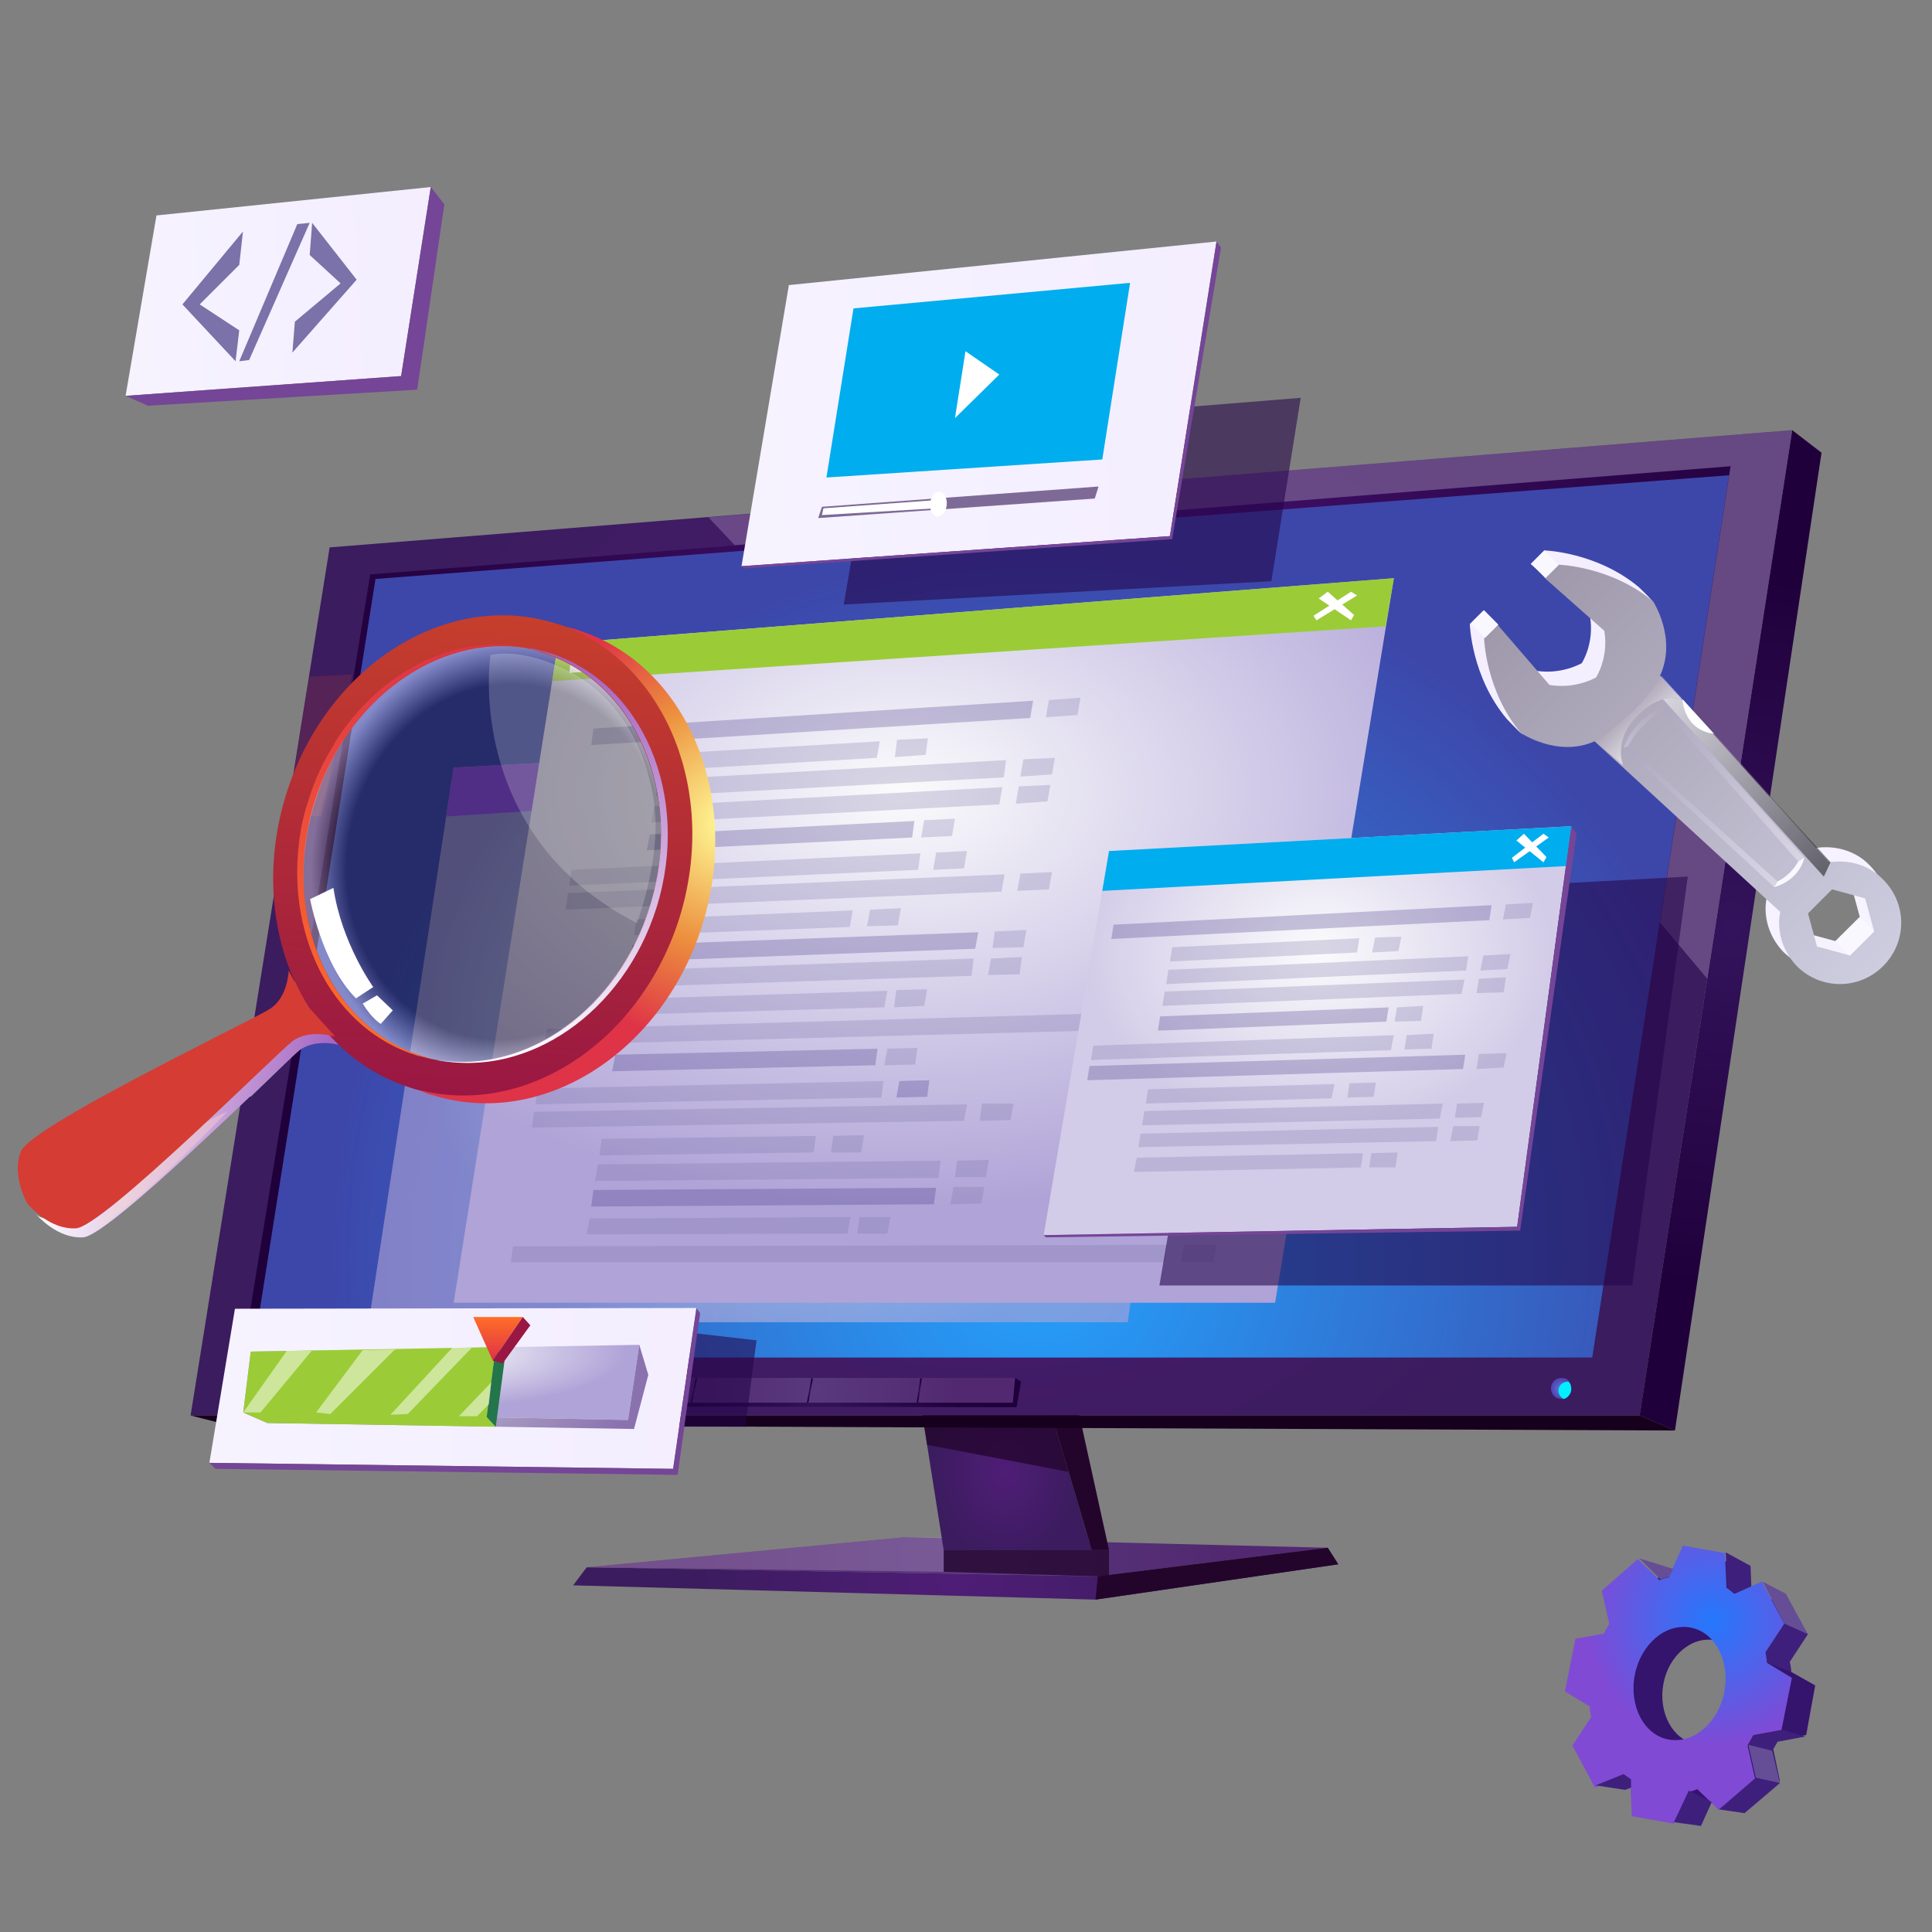 <svg width="400" height="400" viewBox="0 0 400 400" fill="none" xmlns="http://www.w3.org/2000/svg">
<rect x="0" y="0" width="400" height="400" fill="#808080" stroke="none"/>
<path fill-rule="evenodd" clip-rule="evenodd" d="M187.289 318.267L121.467 324.491L227.28 326.358L274.896 320.445L187.289 318.267Z" fill="url(#paint0_radial_492_1747)"/>
<path fill-rule="evenodd" clip-rule="evenodd" d="M121.466 324.492L118.665 328.226L226.812 331.183L277.073 323.869L274.895 320.446L227.279 326.359L121.466 324.492Z" fill="url(#paint1_radial_492_1747)"/>
<path fill-rule="evenodd" clip-rule="evenodd" d="M227.278 326.359L226.812 331.183L277.073 323.869L274.894 320.446L227.278 326.359Z" fill="#23052C"/>
<path fill-rule="evenodd" clip-rule="evenodd" d="M190.245 288.391L195.38 320.913H226.035L216.387 288.391H190.245Z" fill="url(#paint2_radial_492_1747)"/>
<path fill-rule="evenodd" clip-rule="evenodd" d="M216.387 288.391H222.455L229.613 320.913H226.034L216.387 288.391Z" fill="#23052C"/>
<path opacity="0.76" fill-rule="evenodd" clip-rule="evenodd" d="M191.957 299.128L221.211 304.729L216.387 288.391H190.245L191.957 299.128Z" fill="#23052C"/>
<path opacity="0.76" fill-rule="evenodd" clip-rule="evenodd" d="M195.381 320.913V325.425L227.28 326.359H229.615V320.913H195.381Z" fill="#23052C"/>
<path opacity="0.39" fill-rule="evenodd" clip-rule="evenodd" d="M194.914 318.267L195.38 320.912V325.425L121.467 324.491L187.289 318.267H194.914Z" fill="#AB8FBC"/>
<path fill-rule="evenodd" clip-rule="evenodd" d="M39.461 293.059L68.248 113.332L371.06 89.057L339.472 293.059H39.461Z" fill="url(#paint3_radial_492_1747)"/>
<path fill-rule="evenodd" clip-rule="evenodd" d="M371.059 89.057L377.128 93.726L346.784 296.171L339.471 293.059L371.059 89.057Z" fill="url(#paint4_radial_492_1747)"/>
<path fill-rule="evenodd" clip-rule="evenodd" d="M39.461 293.059L46.775 294.926L346.786 296.171L339.472 293.059H39.461Z" fill="#16001D"/>
<path fill-rule="evenodd" clip-rule="evenodd" d="M50.198 281.077H329.669L358.301 96.526L76.651 118.934L50.198 281.077Z" fill="url(#paint5_radial_492_1747)"/>
<path fill-rule="evenodd" clip-rule="evenodd" d="M52.222 281.077L77.741 119.868L357.99 98.394L329.67 281.077H52.222Z" fill="url(#paint6_radial_492_1747)"/>
<path fill-rule="evenodd" clip-rule="evenodd" d="M128.002 290.414L128.936 285.279H210.163L211.408 286.057L210.474 291.347L129.247 291.192L128.002 290.414Z" fill="url(#paint7_radial_492_1747)"/>
<path fill-rule="evenodd" clip-rule="evenodd" d="M210.163 285.279L209.696 290.414H128.002L128.936 285.279H210.163Z" fill="url(#paint8_radial_492_1747)"/>
<path d="M143.252 290.414H142.94L144.03 285.279L144.341 285.434L143.252 290.414Z" fill="url(#paint9_radial_492_1747)"/>
<path d="M167.37 290.414H167.059L167.992 285.279L168.303 285.434L167.37 290.414Z" fill="url(#paint10_radial_492_1747)"/>
<path d="M190.089 290.414H189.777L190.555 285.279L190.867 285.434L190.089 290.414Z" fill="url(#paint11_radial_492_1747)"/>
<path opacity="0.39" fill-rule="evenodd" clip-rule="evenodd" d="M196.469 103.062L199.581 109.131L358.301 96.526L343.673 190.98L353.477 202.651L371.06 89.057L196.469 103.062Z" fill="#AB8FBC"/>
<path opacity="0.39" fill-rule="evenodd" clip-rule="evenodd" d="M175.151 104.774L180.908 110.687L152.121 112.866L146.675 107.108L175.151 104.774Z" fill="#AB8FBC"/>
<path fill-rule="evenodd" clip-rule="evenodd" d="M325.312 287.613C325.312 288.546 324.534 289.48 323.756 289.636C323.6 289.636 323.444 289.636 323.289 289.636C322.044 289.636 321.11 288.702 321.11 287.457C321.11 286.212 322.044 285.279 323.289 285.279C323.756 285.279 324.378 285.434 324.689 285.745C325.156 286.368 325.312 286.99 325.312 287.613Z" fill="url(#paint12_radial_492_1747)"/>
<path fill-rule="evenodd" clip-rule="evenodd" d="M325.312 287.613C325.312 288.546 324.534 289.48 323.756 289.636C323.134 289.324 322.667 288.702 322.667 287.924C322.667 286.835 323.601 286.057 324.534 286.057H324.69C325.157 286.368 325.312 286.99 325.312 287.613Z" fill="#00F0FF"/>
<path opacity="0.3" fill-rule="evenodd" clip-rule="evenodd" d="M64.048 140.096L59.38 168.728L66.538 169.039L72.918 139.63L64.048 140.096Z" fill="#943345"/>
<path opacity="0.61" fill-rule="evenodd" clip-rule="evenodd" d="M93.925 158.925L76.342 273.763H233.505L249.533 150.522L93.925 158.925Z" fill="url(#paint13_radial_492_1747)"/>
<path fill-rule="evenodd" clip-rule="evenodd" d="M93.925 158.925L92.369 169.04L248.443 158.925L249.533 150.522L93.925 158.925Z" fill="url(#paint14_radial_492_1747)"/>
<path fill-rule="evenodd" clip-rule="evenodd" d="M115.553 133.25L93.924 269.717H264.003L288.589 119.712L115.553 133.25Z" fill="url(#paint15_radial_492_1747)"/>
<path fill-rule="evenodd" clip-rule="evenodd" d="M115.553 133.25L114.309 141.03L286.877 129.671L288.589 119.712L115.553 133.25Z" fill="#9BCC37"/>
<path fill-rule="evenodd" clip-rule="evenodd" d="M273.028 123.913L274.896 122.512L280.342 127.336L279.719 128.426L273.028 123.913Z" fill="white"/>
<path fill-rule="evenodd" clip-rule="evenodd" d="M279.719 122.512L280.964 123.29L272.561 128.426L271.938 127.492L279.719 122.512Z" fill="white"/>
<path fill-rule="evenodd" clip-rule="evenodd" d="M118.354 134.805L117.887 139.318L122.399 139.007L123.177 134.339L118.354 134.805Z" fill="white"/>
<g opacity="0.27">
<path fill-rule="evenodd" clip-rule="evenodd" d="M213.277 148.655L122.402 154.257L122.869 150.833L213.9 145.076L213.277 148.655Z" fill="#3D3181"/>
<path fill-rule="evenodd" clip-rule="evenodd" d="M190.091 180.088L117.889 183.355L118.355 180.088L190.557 176.664L190.091 180.088Z" fill="#7A72A8"/>
<path fill-rule="evenodd" clip-rule="evenodd" d="M181.531 156.902L136.561 159.548L137.183 156.124L182.154 153.479L181.531 156.902Z" fill="#7A72A8"/>
<path fill-rule="evenodd" clip-rule="evenodd" d="M191.647 156.28L185.267 156.747L185.733 153.168L192.113 152.856L191.647 156.28Z" fill="#7A72A8"/>
<path fill-rule="evenodd" clip-rule="evenodd" d="M217.788 160.325L211.253 160.792L211.875 157.213L218.411 156.902L217.788 160.325Z" fill="#7A72A8"/>
<path fill-rule="evenodd" clip-rule="evenodd" d="M216.856 165.928L210.32 166.394L210.943 162.815L217.478 162.504L216.856 165.928Z" fill="#7A72A8"/>
<path fill-rule="evenodd" clip-rule="evenodd" d="M207.829 160.948L135.783 164.838L136.25 161.415L208.296 157.369L207.829 160.948Z" fill="#7A72A8"/>
<path fill-rule="evenodd" clip-rule="evenodd" d="M206.896 166.549L134.85 170.284L135.472 166.861L207.518 162.97L206.896 166.549Z" fill="#7A72A8"/>
<path fill-rule="evenodd" clip-rule="evenodd" d="M197.093 173.085L190.713 173.397L191.335 169.818L197.715 169.506L197.093 173.085Z" fill="#7A72A8"/>
<path fill-rule="evenodd" clip-rule="evenodd" d="M223.079 148.033L216.544 148.499L217.166 144.92L223.702 144.454L223.079 148.033Z" fill="#7A72A8"/>
<path fill-rule="evenodd" clip-rule="evenodd" d="M249.375 212.765L112.752 216.344L113.219 213.076L249.842 209.186L249.375 212.765Z" fill="#7A72A8"/>
<path fill-rule="evenodd" clip-rule="evenodd" d="M259.491 212.61L252.645 212.765L253.267 209.186L260.114 208.875L259.491 212.61Z" fill="#7A72A8"/>
<path fill-rule="evenodd" clip-rule="evenodd" d="M199.583 179.776L193.203 180.088L193.826 176.509L200.205 176.198L199.583 179.776Z" fill="#7A72A8"/>
<path fill-rule="evenodd" clip-rule="evenodd" d="M207.363 184.6L117.11 188.335L117.577 184.912L207.985 181.021L207.363 184.6Z" fill="#7A72A8"/>
<path fill-rule="evenodd" clip-rule="evenodd" d="M217.165 184.133L210.63 184.445L211.252 180.866L217.788 180.554L217.165 184.133Z" fill="#7A72A8"/>
<path fill-rule="evenodd" clip-rule="evenodd" d="M188.844 173.397L133.915 176.042L134.537 172.774L189.311 169.973L188.844 173.397Z" fill="#3D3181"/>
<path fill-rule="evenodd" clip-rule="evenodd" d="M175.93 191.914L131.271 193.626L131.737 190.358L176.552 188.491L175.93 191.914Z" fill="#7A72A8"/>
<path fill-rule="evenodd" clip-rule="evenodd" d="M185.889 191.603L179.509 191.758L180.131 188.335L186.511 188.024L185.889 191.603Z" fill="#7A72A8"/>
<path fill-rule="evenodd" clip-rule="evenodd" d="M211.875 196.115L205.495 196.271L205.962 192.847L212.497 192.536L211.875 196.115Z" fill="#7A72A8"/>
<path fill-rule="evenodd" clip-rule="evenodd" d="M211.096 201.717L204.561 201.873L205.183 198.45L211.563 198.138L211.096 201.717Z" fill="#7A72A8"/>
<path fill-rule="evenodd" clip-rule="evenodd" d="M201.915 196.426L130.336 199.072L130.958 195.648L202.538 193.003L201.915 196.426Z" fill="#3D3181"/>
<path fill-rule="evenodd" clip-rule="evenodd" d="M201.137 202.028L129.558 204.363L130.024 200.939L201.604 198.449L201.137 202.028Z" fill="#7A72A8"/>
<path fill-rule="evenodd" clip-rule="evenodd" d="M191.335 208.253L185.11 208.564L185.577 204.985L191.957 204.829L191.335 208.253Z" fill="#7A72A8"/>
<path fill-rule="evenodd" clip-rule="evenodd" d="M183.089 208.564L128.626 210.12L129.093 206.852L183.711 205.141L183.089 208.564Z" fill="#7A72A8"/>
<path fill-rule="evenodd" clip-rule="evenodd" d="M182.465 227.237L110.886 228.637L111.353 225.369L182.932 223.813L182.465 227.237Z" fill="#7A72A8"/>
<path fill-rule="evenodd" clip-rule="evenodd" d="M189.468 220.39L183.088 220.546L183.71 217.123L189.935 216.967L189.468 220.39Z" fill="#7A72A8"/>
<path fill-rule="evenodd" clip-rule="evenodd" d="M241.13 261.315H105.751L106.218 258.047L241.752 257.736L241.13 261.315Z" fill="#7A72A8"/>
<path fill-rule="evenodd" clip-rule="evenodd" d="M251.244 261.315H244.553L245.175 257.736H251.866L251.244 261.315Z" fill="#7A72A8"/>
<path fill-rule="evenodd" clip-rule="evenodd" d="M191.958 227.081L185.578 227.236L186.201 223.813L192.425 223.657L191.958 227.081Z" fill="#3D3181"/>
<path fill-rule="evenodd" clip-rule="evenodd" d="M199.582 232.061L110.107 233.461L110.574 230.194L200.204 228.637L199.582 232.061Z" fill="#7A72A8"/>
<path fill-rule="evenodd" clip-rule="evenodd" d="M209.23 231.905L202.85 232.061L203.316 228.482H209.852L209.23 231.905Z" fill="#7A72A8"/>
<path fill-rule="evenodd" clip-rule="evenodd" d="M181.221 220.545L126.759 221.79L127.381 218.367L181.688 217.122L181.221 220.545Z" fill="#3D3181"/>
<path fill-rule="evenodd" clip-rule="evenodd" d="M168.46 238.596L124.112 239.219L124.579 235.795L168.927 235.173L168.46 238.596Z" fill="#7A72A8"/>
<path fill-rule="evenodd" clip-rule="evenodd" d="M178.264 238.596H172.04L172.507 235.173L178.887 235.017L178.264 238.596Z" fill="#7A72A8"/>
<path fill-rule="evenodd" clip-rule="evenodd" d="M204.095 243.731H197.715L198.182 240.308L204.717 240.152L204.095 243.731Z" fill="#7A72A8"/>
<path fill-rule="evenodd" clip-rule="evenodd" d="M203.161 249.178L196.781 249.333L197.404 245.754H203.784L203.161 249.178Z" fill="#7A72A8"/>
<path fill-rule="evenodd" clip-rule="evenodd" d="M194.292 243.887L123.18 244.51L123.802 241.086L194.759 240.308L194.292 243.887Z" fill="#7A72A8"/>
<path fill-rule="evenodd" clip-rule="evenodd" d="M193.359 249.333L122.402 249.8L122.869 246.376L193.826 245.909L193.359 249.333Z" fill="#3D3181"/>
<path fill-rule="evenodd" clip-rule="evenodd" d="M183.71 255.402H177.485L177.952 251.979H184.332L183.71 255.402Z" fill="#7A72A8"/>
<path fill-rule="evenodd" clip-rule="evenodd" d="M175.464 255.402L121.468 255.557L122.09 252.29L176.086 251.979L175.464 255.402Z" fill="#7A72A8"/>
</g>
<path opacity="0.57" fill-rule="evenodd" clip-rule="evenodd" d="M253.58 186.623L349.434 181.488L337.919 266.139H240.042L253.58 186.623Z" fill="#230548"/>
<path fill-rule="evenodd" clip-rule="evenodd" d="M229.616 176.198L325.315 171.062L314.111 254.001L216.078 255.713L229.616 176.198Z" fill="url(#paint16_radial_492_1747)"/>
<path fill-rule="evenodd" clip-rule="evenodd" d="M229.616 176.198L228.216 184.445L324.226 179.31L325.315 171.062L229.616 176.198Z" fill="#00ADEE"/>
<path fill-rule="evenodd" clip-rule="evenodd" d="M313.955 174.019L315.511 172.619L320.179 177.442L319.557 178.532L313.955 174.019Z" fill="white"/>
<path fill-rule="evenodd" clip-rule="evenodd" d="M319.557 172.619L320.646 173.397L313.488 178.532L313.021 177.598L319.557 172.619Z" fill="white"/>
<path fill-rule="evenodd" clip-rule="evenodd" d="M325.315 171.062L326.404 172.619L314.733 254.779L216.545 256.18L216.078 255.713L314.111 254.001L325.315 171.062Z" fill="#754597"/>
<path opacity="0.57" fill-rule="evenodd" clip-rule="evenodd" d="M180.754 89.524L269.295 82.366L263.226 120.334L174.686 125.158L180.754 89.524Z" fill="#230548"/>
<path fill-rule="evenodd" clip-rule="evenodd" d="M163.326 59.025L251.866 50L242.219 110.998L153.522 117.222L163.326 59.025Z" fill="url(#paint17_linear_492_1747)"/>
<path fill-rule="evenodd" clip-rule="evenodd" d="M251.866 50L252.8 51.245L242.686 111.62L153.989 117.689L153.522 117.222L242.219 110.998L251.866 50Z" fill="#754597"/>
<path fill-rule="evenodd" clip-rule="evenodd" d="M176.707 63.849L171.105 98.861L228.213 95.126L233.971 58.558L176.707 63.849Z" fill="#00ADEE"/>
<path fill-rule="evenodd" clip-rule="evenodd" d="M199.893 72.719L197.715 86.568L206.896 77.543L199.893 72.719Z" fill="white"/>
<path opacity="0.57" fill-rule="evenodd" clip-rule="evenodd" d="M170.173 104.929L169.395 107.264L226.658 103.218L227.436 100.728L170.173 104.929Z" fill="#230548"/>
<path fill-rule="evenodd" clip-rule="evenodd" d="M170.484 105.24L170.173 106.641L193.67 105.24L193.981 103.529L170.484 105.24Z" fill="white"/>
<path fill-rule="evenodd" clip-rule="evenodd" d="M196.002 104.618C195.846 106.019 194.913 107.108 193.979 106.952C193.045 106.797 192.423 105.552 192.579 104.151C192.734 102.751 193.668 101.662 194.601 101.817C195.535 101.973 196.158 103.218 196.002 104.618Z" fill="white"/>
<g opacity="0.27">
<path fill-rule="evenodd" clip-rule="evenodd" d="M308.353 190.513L230.082 194.403L230.549 191.447L308.819 187.401L308.353 190.513Z" fill="#3D3181"/>
<path fill-rule="evenodd" clip-rule="evenodd" d="M287.967 217.433L225.88 219.456L226.347 216.5L288.59 214.321L287.967 217.433Z" fill="#7A72A8"/>
<path fill-rule="evenodd" clip-rule="evenodd" d="M280.966 197.204L242.22 199.071L242.687 196.115L281.433 194.247L280.966 197.204Z" fill="#7A72A8"/>
<path fill-rule="evenodd" clip-rule="evenodd" d="M289.525 196.893L284.079 197.204L284.702 194.092L290.148 193.936L289.525 196.893Z" fill="#7A72A8"/>
<path fill-rule="evenodd" clip-rule="evenodd" d="M312.087 200.628L306.485 200.939L307.108 197.827L312.71 197.516L312.087 200.628Z" fill="#7A72A8"/>
<path fill-rule="evenodd" clip-rule="evenodd" d="M311.31 205.451L305.708 205.607L306.175 202.65L311.777 202.339L311.31 205.451Z" fill="#7A72A8"/>
<path fill-rule="evenodd" clip-rule="evenodd" d="M303.53 200.939L241.442 203.74L241.909 200.783L303.997 197.982L303.53 200.939Z" fill="#7A72A8"/>
<path fill-rule="evenodd" clip-rule="evenodd" d="M302.595 205.762L240.663 208.252L241.13 205.296L303.217 202.806L302.595 205.762Z" fill="#7A72A8"/>
<path fill-rule="evenodd" clip-rule="evenodd" d="M294.193 211.365L288.747 211.52L289.214 208.564L294.66 208.252L294.193 211.365Z" fill="#7A72A8"/>
<path fill-rule="evenodd" clip-rule="evenodd" d="M316.755 190.046L311.153 190.357L311.776 187.245L317.378 186.934L316.755 190.046Z" fill="#7A72A8"/>
<path fill-rule="evenodd" clip-rule="evenodd" d="M296.371 217.122L290.77 217.278L291.236 214.321L296.838 214.01L296.371 217.122Z" fill="#7A72A8"/>
<path fill-rule="evenodd" clip-rule="evenodd" d="M302.906 221.323L225.103 223.658L225.569 220.701L303.373 218.367L302.906 221.323Z" fill="#3D3181"/>
<path fill-rule="evenodd" clip-rule="evenodd" d="M311.31 221.012L305.708 221.323L306.175 218.211L311.932 218.056L311.31 221.012Z" fill="#7A72A8"/>
<path fill-rule="evenodd" clip-rule="evenodd" d="M287.034 211.52L239.729 213.387L240.196 210.431L287.501 208.563L287.034 211.52Z" fill="#3D3181"/>
<path fill-rule="evenodd" clip-rule="evenodd" d="M275.675 227.392L237.24 228.481L237.707 225.525L276.298 224.436L275.675 227.392Z" fill="#7A72A8"/>
<path fill-rule="evenodd" clip-rule="evenodd" d="M284.389 227.081L278.942 227.236L279.409 224.28L284.855 224.124L284.389 227.081Z" fill="#7A72A8"/>
<path fill-rule="evenodd" clip-rule="evenodd" d="M306.641 231.282L301.194 231.438L301.661 228.482L307.263 228.326L306.641 231.282Z" fill="#7A72A8"/>
<path fill-rule="evenodd" clip-rule="evenodd" d="M305.862 236.106L300.26 236.262L300.882 233.149H306.328L305.862 236.106Z" fill="#7A72A8"/>
<path fill-rule="evenodd" clip-rule="evenodd" d="M298.082 231.593L236.462 232.994L236.929 230.037L298.705 228.481L298.082 231.593Z" fill="#7A72A8"/>
<path fill-rule="evenodd" clip-rule="evenodd" d="M297.305 236.262L235.685 237.507L236.151 234.706L297.772 233.305L297.305 236.262Z" fill="#7A72A8"/>
<path fill-rule="evenodd" clip-rule="evenodd" d="M288.902 241.708H283.456L283.923 238.751L289.369 238.596L288.902 241.708Z" fill="#7A72A8"/>
<path fill-rule="evenodd" clip-rule="evenodd" d="M281.743 241.708L234.75 242.642L235.372 239.685L282.21 238.751L281.743 241.708Z" fill="#7A72A8"/>
</g>
<path fill-rule="evenodd" clip-rule="evenodd" d="M46.465 216.344C46.465 216.344 40.863 224.903 51.911 227.081L61.715 217.589C61.715 217.589 55.49 217.589 57.824 210.742L46.465 216.344Z" fill="url(#paint18_radial_492_1747)"/>
<path fill-rule="evenodd" clip-rule="evenodd" d="M70.895 216.5C70.895 216.5 65.605 214.788 62.026 217.433C58.447 220.234 22.813 255.868 17.211 256.18C11.92 256.491 7.874 251.822 7.252 251.2C7.874 251.822 11.142 255.868 26.703 243.887C43.042 231.127 56.268 213.387 55.335 212.454C54.401 211.52 40.396 219.456 40.396 219.456C48.799 215.099 55.801 211.676 57.202 210.742C60.937 208.408 61.092 202.806 61.092 202.806L65.138 210.12L70.895 216.5Z" fill="url(#paint19_linear_492_1747)"/>
<path fill-rule="evenodd" clip-rule="evenodd" d="M119.601 130.448C118.823 130.137 118.045 129.982 117.267 129.826C99.061 125.469 79.61 135.583 69.028 153.945C69.028 153.945 69.028 153.945 69.028 154.101C67.006 157.68 65.138 161.726 63.894 165.927C62.96 168.883 62.337 171.84 61.871 174.797C58.447 197.36 68.873 218.833 87.39 225.991C88.168 226.303 88.946 226.614 89.724 226.769C112.287 233.772 137.185 217.9 145.432 191.447C153.679 164.682 142.008 137.451 119.601 130.448ZM65.138 165.927C71.829 144.609 90.814 131.226 109.02 134.183L109.486 134.339C110.42 134.494 111.354 134.805 112.132 135.117C131.738 141.185 141.697 164.838 134.539 187.868C127.848 209.186 108.864 222.568 90.658 219.612H90.502C89.569 219.456 88.48 219.145 87.546 218.833C67.939 212.609 57.825 188.957 65.138 165.927Z" fill="url(#paint20_radial_492_1747)"/>
<path fill-rule="evenodd" clip-rule="evenodd" d="M117.267 129.826C116.489 129.515 115.711 129.204 114.933 129.048C92.37 122.046 67.472 137.918 59.225 164.527C50.978 191.136 62.493 218.211 85.056 225.214C85.834 225.525 86.612 225.681 87.546 225.836C109.331 230.971 132.827 215.411 140.763 189.735C148.544 164.216 138.118 138.074 117.267 129.826ZM90.502 219.456C89.569 219.301 88.479 218.99 87.546 218.678C67.939 212.61 57.98 188.957 65.138 165.927C71.829 144.609 90.813 131.227 109.019 134.183L109.486 134.339C110.42 134.495 111.354 134.806 112.132 135.117C131.738 141.186 141.697 164.838 134.539 187.868C127.848 209.186 108.864 222.568 90.658 219.612C90.658 219.456 90.502 219.456 90.502 219.456Z" fill="url(#paint21_linear_492_1747)"/>
<path fill-rule="evenodd" clip-rule="evenodd" d="M87.546 218.678C88.479 218.99 89.569 219.301 90.502 219.456C89.102 219.301 87.701 218.834 86.301 218.523C69.34 213.232 59.536 194.715 61.87 174.797C62.182 171.84 62.804 168.728 63.893 165.616C65.138 161.415 67.006 157.525 69.184 154.101C69.184 154.101 69.184 154.101 69.184 153.946C78.365 139.163 94.081 131.071 109.175 134.028C90.814 131.071 71.829 144.454 65.294 165.772C57.825 188.957 67.939 212.61 87.546 218.678Z" fill="url(#paint22_linear_492_1747)"/>
<path opacity="0.75" fill-rule="evenodd" clip-rule="evenodd" d="M134.539 187.713C127.848 209.031 108.863 222.413 90.657 219.456H90.502C89.568 219.301 88.479 218.99 87.545 218.678C67.939 212.61 57.98 188.957 65.138 165.928C71.829 144.609 90.813 131.227 109.019 134.184L109.486 134.339C110.42 134.495 111.353 134.806 112.131 135.117C131.738 140.875 141.852 164.527 134.539 187.713Z" fill="url(#paint23_radial_492_1747)" fill-opacity="0.5"/>
<path fill-rule="evenodd" clip-rule="evenodd" d="M135.94 187.868C129.093 209.653 109.331 223.191 90.658 219.456C109.02 222.413 128.004 209.031 134.54 187.712C141.697 164.682 131.739 141.03 112.132 134.961C111.198 134.65 110.265 134.495 109.487 134.183C110.887 134.339 112.132 134.806 113.532 135.117C133.139 141.186 143.098 164.838 135.94 187.868Z" fill="url(#paint24_linear_492_1747)"/>
<path opacity="0.39" fill-rule="evenodd" clip-rule="evenodd" d="M19.701 254.312C19.701 254.312 35.573 234.239 47.088 230.193C47.088 230.038 29.193 249.177 19.701 254.312Z" fill="#FFD7C8"/>
<path fill-rule="evenodd" clip-rule="evenodd" d="M64.204 186.156C64.204 186.156 66.694 199.694 73.696 206.696L77.275 204.362C77.275 204.362 70.74 195.337 69.028 183.822L64.204 186.156Z" fill="white"/>
<path fill-rule="evenodd" clip-rule="evenodd" d="M75.098 207.786L78.054 206.074L81.322 209.186L78.832 211.987C78.832 211.987 77.121 211.053 75.098 207.786Z" fill="white"/>
<path fill-rule="evenodd" clip-rule="evenodd" d="M101.55 135.584C101.55 135.584 95.792 172.619 131.893 191.136C136.717 177.131 135.628 168.573 135.628 168.573C135.628 168.573 135.161 149.433 119.289 139.785C119.289 139.785 109.952 134.028 101.55 135.584Z" fill="white" fill-opacity="0.2"/>
<path fill-rule="evenodd" clip-rule="evenodd" d="M370.838 346.142C370.838 345.364 370.683 344.742 370.527 343.963L374.262 338.362L371.928 334.16L369.594 329.959L363.992 332.293C363.525 331.826 363.058 331.515 362.591 331.204L362.28 324.201L358.079 323.423L353.877 322.645L350.921 329.025C350.298 329.181 349.676 329.336 349.209 329.492L344.852 325.291L341.273 328.403L337.694 331.515L332.403 341.007L331.47 346.142L330.536 351.277L333.181 352.833L332.403 354.078C332.403 354.856 333.648 357.346 333.804 357.968L334.271 358.435L331.937 361.858L334.271 366.06L336.605 370.261L342.207 367.927C342.674 368.394 343.14 368.705 343.607 369.016L343.918 376.019L348.12 376.797L352.321 377.575L355.278 371.195C355.9 371.039 356.523 370.884 356.989 370.728L361.346 374.929L364.925 371.817L368.504 368.705L367.104 362.014C367.415 361.392 367.882 360.769 368.193 360.147L373.951 359.213L374.884 354.078L375.818 348.943L370.838 346.142ZM351.076 361.08C346.252 360.147 343.296 354.545 344.385 348.632C345.474 342.719 350.298 338.673 355.122 339.606C359.946 340.54 362.903 346.142 361.813 352.055C360.568 357.813 355.9 362.014 351.076 361.08Z" fill="#34146D"/>
<path fill-rule="evenodd" clip-rule="evenodd" d="M365.858 344.275C365.858 343.496 365.703 342.718 365.547 342.096L369.437 336.183L367.103 331.826L364.769 327.469L359.012 329.959C358.545 329.492 358.078 329.181 357.456 328.714L357.144 321.556L352.787 320.778L348.43 320L345.474 326.535C344.851 326.691 344.229 326.846 343.607 327.158L339.094 322.801L335.359 326.068L331.625 329.336L333.181 336.183C332.87 336.805 332.403 337.428 332.092 338.206L326.178 339.295L325.089 344.741L324 350.188L329.135 353.3C329.135 354.078 329.291 354.856 329.446 355.478L325.556 361.391L327.89 365.748L330.224 370.105L335.982 367.616C336.449 368.082 336.915 368.394 337.538 368.861L337.849 376.018L342.206 376.796L346.563 377.575L349.52 371.039C350.142 370.883 350.764 370.728 351.387 370.417L355.9 374.774L359.634 371.506L363.369 368.238L361.813 361.391C362.124 360.769 362.591 360.146 362.902 359.368L368.815 358.279L369.904 352.833L370.993 347.387L365.858 344.275ZM345.474 360.146C340.339 359.213 337.227 353.144 338.472 346.764C339.716 340.384 344.851 336.027 349.986 336.961C355.122 337.895 358.234 343.963 356.989 350.343C355.744 356.723 350.609 361.08 345.474 360.146Z" fill="url(#paint25_radial_492_1747)"/>
<path fill-rule="evenodd" clip-rule="evenodd" d="M364.925 327.469L369.749 329.959L374.261 338.362L369.437 336.183L364.925 327.469Z" fill="#664E97"/>
<path fill-rule="evenodd" clip-rule="evenodd" d="M365.548 342.096L370.527 344.119L374.262 338.362L369.438 336.183L365.548 342.096Z" fill="#3E207C"/>
<path fill-rule="evenodd" clip-rule="evenodd" d="M373.795 359.524L368.971 358.123L363.058 359.213L361.969 361.235L366.948 362.48L368.037 360.613L373.795 359.524Z" fill="#3E207C"/>
<path fill-rule="evenodd" clip-rule="evenodd" d="M365.548 342.096L365.859 344.274L370.838 346.142L370.527 344.119L365.548 342.096Z" fill="#3E207C"/>
<path fill-rule="evenodd" clip-rule="evenodd" d="M368.504 369.172L363.525 368.082L361.969 361.236L366.948 362.48L368.504 369.172Z" fill="#664E97"/>
<path fill-rule="evenodd" clip-rule="evenodd" d="M361.19 375.396L355.899 374.618L363.524 368.083L368.504 369.172L361.19 375.396Z" fill="#3E207C"/>
<path fill-rule="evenodd" clip-rule="evenodd" d="M352.165 378.041L346.563 377.263L349.676 370.728L354.344 373.062L352.165 378.041Z" fill="#3E207C"/>
<path fill-rule="evenodd" clip-rule="evenodd" d="M337.694 370.106L336.45 370.573L330.381 369.639L336.138 367.305L337.694 368.394V370.106Z" fill="#3E207C"/>
<path fill-rule="evenodd" clip-rule="evenodd" d="M339.405 322.645L346.408 324.824L345.63 326.38L343.762 327.002L339.405 322.645Z" fill="#664E97"/>
<path fill-rule="evenodd" clip-rule="evenodd" d="M357.3 321.4L362.435 324.201L362.59 328.403L359.167 329.959L357.611 328.714L357.3 321.4Z" fill="#3E207C"/>
<path d="M339.318 121.579C330.604 114.266 319.712 113.954 319.712 113.954L316.911 116.755L329.204 127.648C330.137 133.25 327.492 137.295 327.492 137.295C327.492 137.295 323.291 139.785 317.844 138.852L307.108 126.403L304.307 129.204C304.307 129.204 304.618 140.096 311.931 148.81C311.931 148.81 314.577 151.611 314.888 151.767C316.755 152.856 320.801 153.323 327.337 150.522L365.772 185.845C364.994 189.735 366.238 193.937 369.195 197.049C374.174 202.028 382.11 202.028 387.09 197.049C392.069 192.069 392.069 184.133 387.09 179.154C384.133 176.042 379.776 174.952 375.886 175.575L341.03 136.984C343.831 130.604 343.364 126.559 342.275 124.691C341.964 124.069 339.318 121.579 339.318 121.579ZM385.067 189.891L380.088 194.87L373.241 193.003L371.373 186.156L376.353 181.177L383.2 183.044L385.067 189.891Z" fill="url(#paint26_linear_492_1747)"/>
<path d="M342.274 124.536C333.56 117.222 322.668 116.911 322.668 116.911L319.867 119.712L332.16 130.604C333.094 136.206 330.448 140.252 330.448 140.252C330.448 140.252 326.247 142.742 320.801 141.808L310.064 129.359L307.263 132.16C307.263 132.16 307.574 143.053 314.887 151.767C314.887 151.767 322.512 156.902 330.137 153.479L368.572 188.802C367.794 192.692 369.039 196.893 371.995 200.005C376.975 204.985 384.911 204.985 389.89 200.005C394.87 195.026 394.87 187.09 389.89 182.11C386.934 178.998 382.577 177.909 378.687 178.531L343.675 139.941C347.254 132.16 342.274 124.536 342.274 124.536ZM388.023 192.847L383.044 197.827L376.197 195.96L374.33 189.113L379.309 184.133L386.156 186.001L388.023 192.847Z" fill="url(#paint27_linear_492_1747)"/>
<path d="M307.26 126.341L304.5 129.083L307.461 132.063L310.221 129.321L307.26 126.341Z" fill="#F9F8FF"/>
<path d="M319.761 113.984L317.001 116.726L319.962 119.706L322.722 116.964L319.761 113.984Z" fill="#F9F8FF"/>
<path d="M385.026 189.836L379.948 194.881L382.909 197.862L387.987 192.817L385.026 189.836Z" fill="#F9F8FF"/>
<path d="M336.206 154.879L367.328 183.667C372.307 182.111 373.552 177.598 373.552 177.598L345.231 145.854C338.54 148.033 336.206 154.879 336.206 154.879ZM372.307 178.376C371.996 178.998 371.373 179.932 370.44 180.866C369.817 181.488 369.039 182.111 368.106 182.577L337.14 154.568C337.762 153.479 338.851 151.767 340.563 150.055C341.808 148.811 343.208 147.877 344.609 147.099L372.307 178.376Z" fill="url(#paint28_linear_492_1747)"/>
<path d="M372.307 178.376L373.551 177.598C373.551 177.598 372.773 182.111 367.327 183.667L368.105 182.422C368.261 182.422 370.75 181.177 372.307 178.376Z" fill="#F9F8FF"/>
<path opacity="0.62" d="M336.206 154.879L337.14 154.413C337.14 154.413 339.163 150.056 344.609 146.943L345.231 146.01C345.231 146.01 342.742 146.477 339.629 149.433C336.673 152.39 336.206 154.879 336.206 154.879Z" fill="url(#paint29_linear_492_1747)"/>
<path opacity="0.62" d="M330.293 153.479C330.293 153.479 338.54 148.655 343.986 139.941L348.343 144.765C348.343 144.765 344.609 143.053 339.629 147.566C333.716 152.856 336.05 158.458 336.05 158.458L330.293 153.479Z" fill="url(#paint30_linear_492_1747)"/>
<path opacity="0.5" d="M348.345 144.765C346.166 144.142 344.299 144.765 344.299 144.765L377.599 181.488L378.999 178.532L348.345 144.765Z" fill="url(#paint31_linear_492_1747)"/>
<path d="M348.344 144.765C348.344 144.765 348.499 151.145 354.879 151.923L348.344 144.765Z" fill="white"/>
<path fill-rule="evenodd" clip-rule="evenodd" d="M32.395 44.605L89.186 38.721L83.046 77.861L26 81.954L32.395 44.605Z" fill="url(#paint32_linear_492_1747)"/>
<path fill-rule="evenodd" clip-rule="evenodd" d="M89.186 38.721L92 42.302L86.372 80.674L30.605 84L26 81.954L83.046 77.861L89.186 38.721Z" fill="#754597"/>
<path fill-rule="evenodd" clip-rule="evenodd" d="M50.303 47.93L37.768 63.023L48.768 74.79L49.535 68.395L41.349 63.023L49.535 54.837L50.303 47.93Z" fill="#7A72A8"/>
<path fill-rule="evenodd" clip-rule="evenodd" d="M64.629 46.139L73.838 57.907L60.536 73L61.048 66.605L70.513 58.674L64.118 52.791L64.629 46.139Z" fill="#7A72A8"/>
<path fill-rule="evenodd" clip-rule="evenodd" d="M49.535 74.791L61.558 46.395L64.117 46.139L51.582 74.535L49.535 74.791Z" fill="#7A72A8"/>
<path fill-rule="evenodd" clip-rule="evenodd" d="M48.642 270.962L43.352 302.862L139.361 304.107L144.185 270.807L48.642 270.962Z" fill="url(#paint33_linear_492_1747)"/>
<path fill-rule="evenodd" clip-rule="evenodd" d="M144.185 270.807L144.963 271.896L140.295 305.352L44.596 304.107L43.352 302.862L139.361 304.107L144.185 270.807Z" fill="#754597"/>
<path fill-rule="evenodd" clip-rule="evenodd" d="M51.911 279.832L50.355 292.436L130.026 293.992L132.36 278.431L51.911 279.832Z" fill="url(#paint34_radial_492_1747)"/>
<path fill-rule="evenodd" clip-rule="evenodd" d="M134.227 284.655L132.36 278.431L130.026 293.992L50.355 292.436L55.334 294.614L131.27 295.859L134.227 284.655Z" fill="url(#paint35_radial_492_1747)"/>
<path fill-rule="evenodd" clip-rule="evenodd" d="M102.639 295.393L100.771 293.37L102.639 278.898L51.911 279.832L50.355 292.436L55.334 294.615L102.639 295.393Z" fill="#9BCC37"/>
<path fill-rule="evenodd" clip-rule="evenodd" d="M102.638 278.898L104.505 281.388L102.638 295.393L100.771 293.37L102.638 278.898Z" fill="#23754A"/>
<path opacity="0.5" fill-rule="evenodd" clip-rule="evenodd" d="M50.355 292.436L59.38 279.676H64.515L53.934 292.436H50.355Z" fill="white"/>
<path opacity="0.5" fill-rule="evenodd" clip-rule="evenodd" d="M65.448 292.436L75.096 279.521L81.787 279.365L68.405 292.747L65.448 292.436Z" fill="white"/>
<path opacity="0.5" fill-rule="evenodd" clip-rule="evenodd" d="M80.853 292.903L93.769 278.898L97.659 279.054L84.433 292.748L80.853 292.903Z" fill="white"/>
<path opacity="0.5" fill-rule="evenodd" clip-rule="evenodd" d="M101.705 286.212L95.014 293.214H98.748L101.238 290.724L101.705 286.212Z" fill="white"/>
<path fill-rule="evenodd" clip-rule="evenodd" d="M97.97 272.674L102.016 281.699L108.24 272.674H97.97Z" fill="url(#paint36_linear_492_1747)"/>
<path fill-rule="evenodd" clip-rule="evenodd" d="M108.241 272.674L109.797 274.386L104.04 282.321L102.017 281.699L108.241 272.674Z" fill="#991743"/>
<path opacity="0.57" fill-rule="evenodd" clip-rule="evenodd" d="M144.341 276.097L156.634 277.498L154.3 295.393H141.695L144.341 276.097Z" fill="#230548"/>
<path d="M69.42 214.632C69.42 214.632 64.129 212.921 60.55 215.566C56.971 218.367 21.337 254.001 15.735 254.312C10.445 254.624 6.399 249.955 5.776 249.333C5.776 249.333 2.198 243.42 4.376 238.285C5.776 235.017 24.449 225.058 39.077 217.589C47.479 213.232 54.482 209.809 55.882 208.875C59.617 206.541 59.772 200.939 59.772 200.939L63.663 208.253L69.42 214.632Z" fill="#D53C34"/>
<defs>
<radialGradient id="paint0_radial_492_1747" cx="0" cy="0" r="1" gradientUnits="userSpaceOnUse" gradientTransform="translate(198.19 322.255) scale(54.385 49.133)">
<stop stop-color="#59397F"/>
<stop offset="0.994" stop-color="#522970"/>
</radialGradient>
<radialGradient id="paint1_radial_492_1747" cx="0" cy="0" r="1" gradientUnits="userSpaceOnUse" gradientTransform="translate(197.873 325.796) scale(56.181 56.181)">
<stop stop-color="#4F1D77"/>
<stop offset="0.994" stop-color="#3B1C5E"/>
</radialGradient>
<radialGradient id="paint2_radial_492_1747" cx="0" cy="0" r="1" gradientUnits="userSpaceOnUse" gradientTransform="translate(208.15 304.673) scale(15.785 19.269)">
<stop stop-color="#4F1D77"/>
<stop offset="0.994" stop-color="#3B1C5E"/>
</radialGradient>
<radialGradient id="paint3_radial_492_1747" cx="0" cy="0" r="1" gradientUnits="userSpaceOnUse" gradientTransform="translate(205.269 191.052) scale(137.656 137.656)">
<stop stop-color="#4F1D77"/>
<stop offset="0.994" stop-color="#3B1C5E"/>
</radialGradient>
<radialGradient id="paint4_radial_492_1747" cx="0" cy="0" r="1" gradientUnits="userSpaceOnUse" gradientTransform="translate(358.31 192.57) scale(74.404 74.404)">
<stop stop-color="#33135B"/>
<stop offset="0.994" stop-color="#20003B"/>
</radialGradient>
<radialGradient id="paint5_radial_492_1747" cx="0" cy="0" r="1" gradientUnits="userSpaceOnUse" gradientTransform="translate(219.65 101.458) scale(164.431 164.431)">
<stop stop-color="#471371"/>
<stop offset="0.994" stop-color="#20003B"/>
</radialGradient>
<radialGradient id="paint6_radial_492_1747" cx="0" cy="0" r="1" gradientUnits="userSpaceOnUse" gradientTransform="translate(215.124 259.999) scale(147.217 147.217)">
<stop stop-color="#24A2FD"/>
<stop offset="0.994" stop-color="#3D47AA"/>
</radialGradient>
<radialGradient id="paint7_radial_492_1747" cx="0" cy="0" r="1" gradientUnits="userSpaceOnUse" gradientTransform="translate(169.67 288.352) scale(29.554 29.554)">
<stop stop-color="#33135B"/>
<stop offset="0.994" stop-color="#20003B"/>
</radialGradient>
<radialGradient id="paint8_radial_492_1747" cx="0" cy="0" r="1" gradientUnits="userSpaceOnUse" gradientTransform="translate(169.078 287.89) scale(29.115 29.115)">
<stop stop-color="#59397F"/>
<stop offset="0.994" stop-color="#522970"/>
</radialGradient>
<radialGradient id="paint9_radial_492_1747" cx="0" cy="0" r="1" gradientUnits="userSpaceOnUse" gradientTransform="translate(143.605 287.89) scale(1.89 1.89)">
<stop stop-color="#33135B"/>
<stop offset="0.994" stop-color="#20003B"/>
</radialGradient>
<radialGradient id="paint10_radial_492_1747" cx="0" cy="0" r="1" gradientUnits="userSpaceOnUse" gradientTransform="translate(167.673 287.89) scale(1.874 1.874)">
<stop stop-color="#33135B"/>
<stop offset="0.994" stop-color="#20003B"/>
</radialGradient>
<radialGradient id="paint11_radial_492_1747" cx="0" cy="0" r="1" gradientUnits="userSpaceOnUse" gradientTransform="translate(190.365 287.89) scale(1.863 1.863)">
<stop stop-color="#33135B"/>
<stop offset="0.994" stop-color="#20003B"/>
</radialGradient>
<radialGradient id="paint12_radial_492_1747" cx="0" cy="0" r="1" gradientUnits="userSpaceOnUse" gradientTransform="translate(323.28 287.557) scale(2.108 2.108)">
<stop stop-color="#597FDF"/>
<stop offset="0.994" stop-color="#5243B2"/>
</radialGradient>
<radialGradient id="paint13_radial_492_1747" cx="0" cy="0" r="1" gradientUnits="userSpaceOnUse" gradientTransform="translate(162.928 212.143) scale(75.156 75.156)">
<stop stop-color="#FBFBFC"/>
<stop offset="0.983" stop-color="#AFA3D7"/>
</radialGradient>
<radialGradient id="paint14_radial_492_1747" cx="0" cy="0" r="1" gradientUnits="userSpaceOnUse" gradientTransform="translate(170.923 159.755) scale(55.962 55.962)">
<stop stop-color="#2478FD"/>
<stop offset="0.994" stop-color="#804AD5"/>
</radialGradient>
<radialGradient id="paint15_radial_492_1747" cx="0" cy="0" r="1" gradientUnits="userSpaceOnUse" gradientTransform="translate(186.759 163.887) scale(136.286 88.177)">
<stop stop-color="#FBFBFC"/>
<stop offset="0.983" stop-color="#AFA3D7"/>
</radialGradient>
<radialGradient id="paint16_radial_492_1747" cx="0" cy="0" r="1" gradientUnits="userSpaceOnUse" gradientTransform="translate(272.943 196.918) scale(48.899 37.677)">
<stop stop-color="#FBFBFC"/>
<stop offset="0.983" stop-color="#D3CCE8"/>
</radialGradient>
<linearGradient id="paint17_linear_492_1747" x1="151.728" y1="86.38" x2="253.607" y2="80.599" gradientUnits="userSpaceOnUse">
<stop stop-color="#F6F3FF"/>
<stop offset="1" stop-color="#F4EEFF"/>
</linearGradient>
<radialGradient id="paint18_radial_492_1747" cx="0" cy="0" r="1" gradientUnits="userSpaceOnUse" gradientTransform="translate(53.432 218.506) rotate(10.596) scale(8.269 8.269)">
<stop stop-color="#C4C0D3"/>
<stop offset="0.983" stop-color="#A491C1"/>
</radialGradient>
<linearGradient id="paint19_linear_492_1747" x1="12.26" y1="224.559" x2="67.442" y2="234.882" gradientUnits="userSpaceOnUse">
<stop stop-color="white"/>
<stop offset="0.983" stop-color="#A463C1"/>
</linearGradient>
<radialGradient id="paint20_radial_492_1747" cx="0" cy="0" r="1" gradientUnits="userSpaceOnUse" gradientTransform="translate(151.259 170.454) rotate(10.596) scale(46.684 46.684)">
<stop stop-color="#FFFF99"/>
<stop offset="0.545" stop-color="#ED903E"/>
<stop offset="0.998" stop-color="#DF3347"/>
</radialGradient>
<linearGradient id="paint21_linear_492_1747" x1="96.428" y1="226.966" x2="103.248" y2="127.232" gradientUnits="userSpaceOnUse">
<stop stop-color="#991743"/>
<stop offset="1" stop-color="#C63E2C"/>
</linearGradient>
<linearGradient id="paint22_linear_492_1747" x1="80.971" y1="218.785" x2="86.888" y2="132.249" gradientUnits="userSpaceOnUse">
<stop stop-color="#FF6E27"/>
<stop offset="0.998" stop-color="#DF3347"/>
</linearGradient>
<radialGradient id="paint23_radial_492_1747" cx="0" cy="0" r="1" gradientUnits="userSpaceOnUse" gradientTransform="translate(104.805 178.407) rotate(10.596) scale(40.267 45.117)">
<stop offset="0.816"/>
<stop offset="1" stop-color="#FBFBFC"/>
</radialGradient>
<linearGradient id="paint24_linear_492_1747" x1="112.804" y1="221.265" x2="118.72" y2="134.754" gradientUnits="userSpaceOnUse">
<stop stop-color="white"/>
<stop offset="0.983" stop-color="#A463C1"/>
</linearGradient>
<radialGradient id="paint25_radial_492_1747" cx="0" cy="0" r="1" gradientUnits="userSpaceOnUse" gradientTransform="translate(354.51 335.472) rotate(3.796) scale(26.073 26.073)">
<stop stop-color="#2478FD"/>
<stop offset="0.994" stop-color="#804AD5"/>
</radialGradient>
<linearGradient id="paint26_linear_492_1747" x1="387.128" y1="197.022" x2="312.09" y2="121.494" gradientUnits="userSpaceOnUse">
<stop stop-color="#F6F3FF"/>
<stop offset="1" stop-color="#F4EEFF"/>
</linearGradient>
<linearGradient id="paint27_linear_492_1747" x1="390.05" y1="199.973" x2="315.013" y2="124.446" gradientUnits="userSpaceOnUse">
<stop stop-color="#CECDE0"/>
<stop offset="1" stop-color="#9F99AB"/>
</linearGradient>
<linearGradient id="paint28_linear_492_1747" x1="371.395" y1="181.196" x2="339.766" y2="149.361" gradientUnits="userSpaceOnUse">
<stop stop-color="#DAD6E6"/>
<stop offset="1" stop-color="#ADA7BE"/>
</linearGradient>
<linearGradient id="paint29_linear_492_1747" x1="335.881" y1="154.486" x2="344.916" y2="145.509" gradientUnits="userSpaceOnUse">
<stop stop-color="#CBCBDF"/>
<stop offset="1" stop-color="#B1A7B6"/>
</linearGradient>
<linearGradient id="paint30_linear_492_1747" x1="342.482" y1="152.095" x2="337.048" y2="146.625" gradientUnits="userSpaceOnUse">
<stop stop-color="white"/>
<stop offset="1" stop-color="#B1A7B6"/>
</linearGradient>
<linearGradient id="paint31_linear_492_1747" x1="379.404" y1="179.699" x2="344.535" y2="144.603" gradientUnits="userSpaceOnUse">
<stop/>
<stop offset="1" stop-color="white"/>
</linearGradient>
<linearGradient id="paint32_linear_492_1747" x1="24.849" y1="61.976" x2="90.404" y2="58.256" gradientUnits="userSpaceOnUse">
<stop stop-color="#F6F3FF"/>
<stop offset="1" stop-color="#F4EEFF"/>
</linearGradient>
<linearGradient id="paint33_linear_492_1747" x1="43.364" y1="287.404" x2="144.152" y2="287.404" gradientUnits="userSpaceOnUse">
<stop stop-color="#F6F3FF"/>
<stop offset="1" stop-color="#F4EEFF"/>
</linearGradient>
<radialGradient id="paint34_radial_492_1747" cx="0" cy="0" r="1" gradientUnits="userSpaceOnUse" gradientTransform="translate(89.532 280.11) scale(41.035 11.637)">
<stop stop-color="#FBFBFC"/>
<stop offset="0.983" stop-color="#AFA3D7"/>
</radialGradient>
<radialGradient id="paint35_radial_492_1747" cx="0" cy="0" r="1" gradientUnits="userSpaceOnUse" gradientTransform="translate(90.418 283.757) scale(42.234 27.326)">
<stop stop-color="#BEBCD0"/>
<stop offset="0.983" stop-color="#8A72AF"/>
</radialGradient>
<linearGradient id="paint36_linear_492_1747" x1="103.072" y1="281.65" x2="103.072" y2="272.599" gradientUnits="userSpaceOnUse">
<stop offset="0.002" stop-color="#DF3347"/>
<stop offset="1" stop-color="#FF6E27"/>
</linearGradient>
</defs>
</svg>
